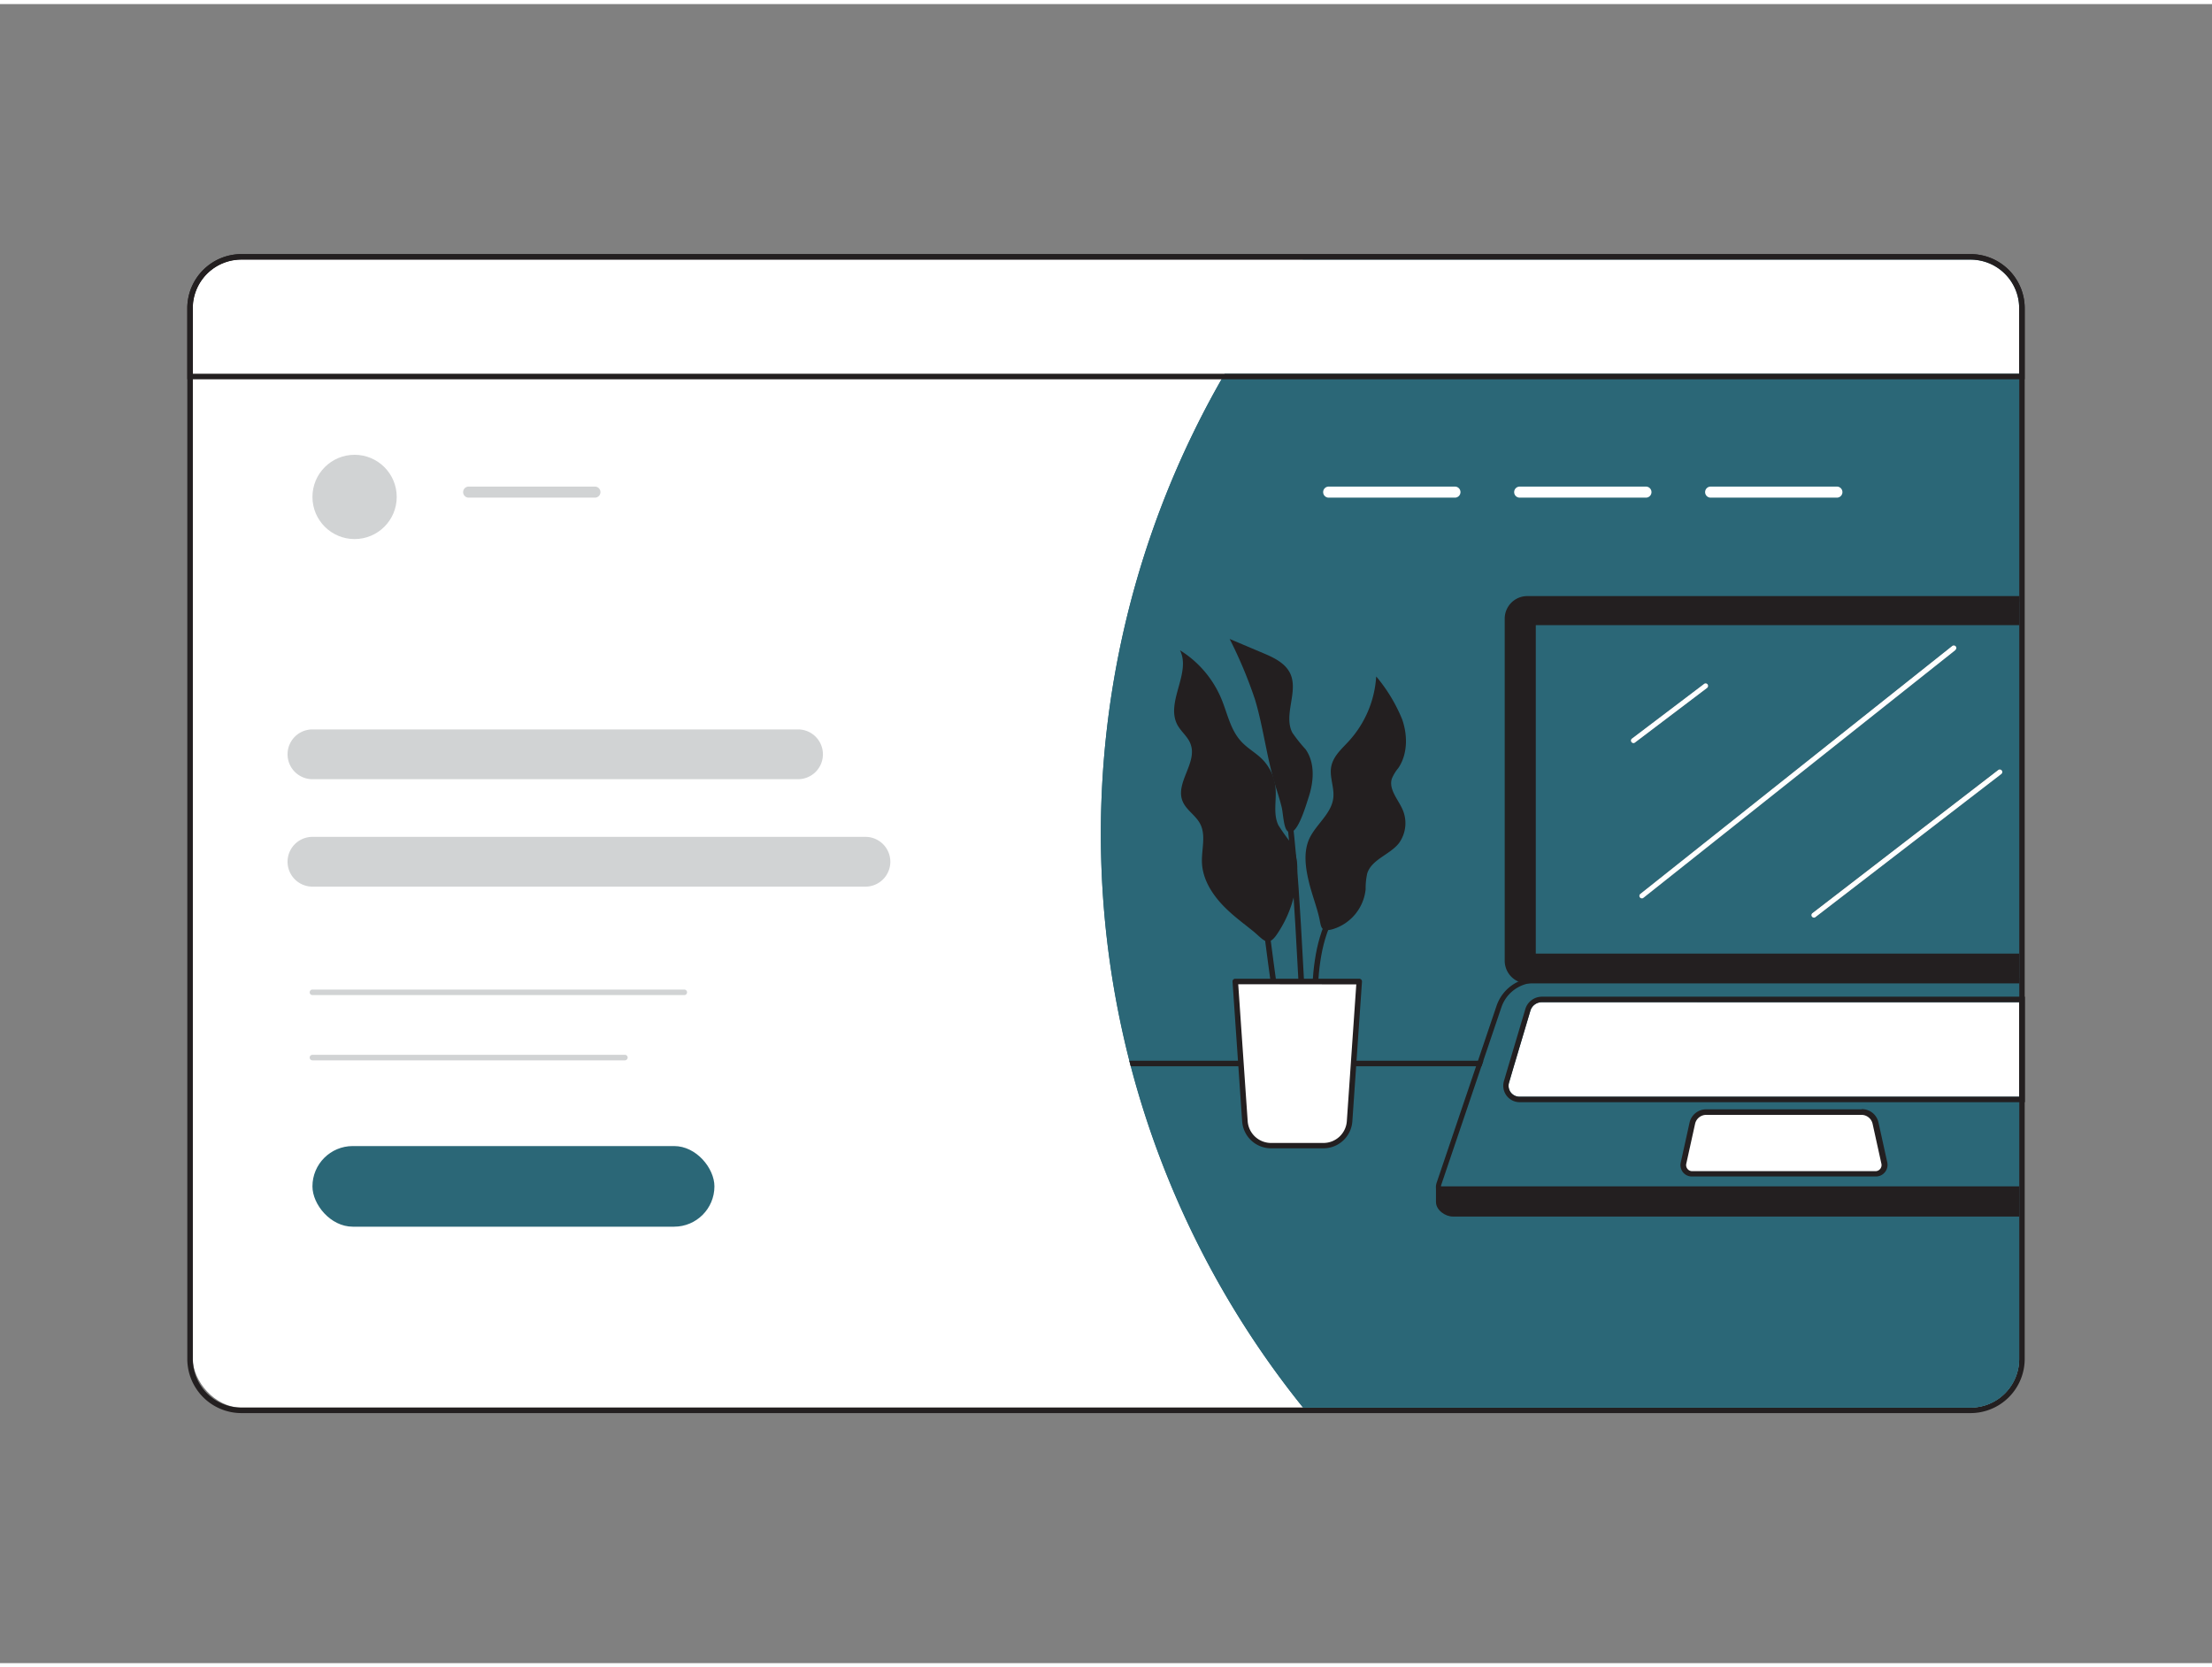<svg xmlns="http://www.w3.org/2000/svg" viewBox="0 0 400 300" width="406" height="306" class="illustration styles_illustrationTablet__1DWOa"><rect x="0" y="0" width="400" height="300" fill="#808080" stroke="none"/><g id="_246_landing_page_flatline" data-name="#246_landing_page_flatline"><rect x="34.87" y="46.21" width="330.26" height="207.58" rx="8.79" fill="#fff"></rect><path d="M356.34,46.21A8.78,8.78,0,0,1,365.13,55V245a8.78,8.78,0,0,1-8.79,8.79H43.66A8.78,8.78,0,0,1,34.87,245V55a8.78,8.78,0,0,1,8.79-8.79H356.34m0-1H43.66A9.8,9.8,0,0,0,33.87,55V245a9.8,9.8,0,0,0,9.79,9.79H356.34a9.8,9.8,0,0,0,9.79-9.79V55a9.8,9.8,0,0,0-9.79-9.79Z" fill="#231f20"></path><path d="M365.13,55V245a8.78,8.78,0,0,1-8.79,8.79H235.64a165.57,165.57,0,0,1,0-207.58h120.7A8.78,8.78,0,0,1,365.13,55Z" fill="#2b6777"></path><path d="M365.13,55V245a8.78,8.78,0,0,1-8.79,8.79H235.64a164.87,164.87,0,0,1-31.17-61.72c-.05-.17-.09-.33-.13-.5s-.09-.33-.13-.5A165.85,165.85,0,0,1,235.64,46.21h120.7A8.78,8.78,0,0,1,365.13,55Z" fill="#2b6777"></path><path d="M268.25,191.07l-.17.5-.17.5H204.47c-.05-.17-.09-.33-.13-.5s-.09-.33-.13-.5Z" fill="#231f20"></path><path d="M308.7,123.66l-13,9.85a.46.46,0,1,1-.55-.73l13-9.85a.44.44,0,0,1,.64.09A.46.46,0,0,1,308.7,123.66Z" fill="#2b6777"></path><path d="M296.54,161.55a.46.46,0,0,1,.07-.64L353,116.09a.46.46,0,1,1,.57.72l-56.43,44.81a.42.42,0,0,1-.28.1A.46.46,0,0,1,296.54,161.55Z" fill="#2b6777"></path><path d="M327.66,165a.45.45,0,0,1,.08-.64l33.61-25.89a.46.46,0,0,1,.64.09.47.47,0,0,1-.08.64L328.3,165.1a.45.45,0,0,1-.64-.08Z" fill="#2b6777"></path><path d="M278.82,180.5h86.31v17.08H274.78a2,2,0,0,1-1.59-.79,2,2,0,0,1-.31-1.75l3.86-13A2.15,2.15,0,0,1,278.82,180.5Z" fill="#2b6777"></path><path d="M365.13,213.79v5.46H262.76c-1.46,0-3.09-1.19-3.09-2.64v-2.82Z" fill="#231f20"></path><path d="M365.13,180.5v17.08H274.78a2,2,0,0,1-1.59-.79,2,2,0,0,1-.31-1.75l.88-3,.15-.5.15-.5,2.68-9a2.15,2.15,0,0,1,2.08-1.55Z" fill="#fff"></path><path d="M365.13,180.5v17.08H274.78a2,2,0,0,1-1.59-.79,2,2,0,0,1-.31-1.75l.88-3,.15-.5.15-.5,2.68-9a2.15,2.15,0,0,1,2.08-1.55h86.31m1-1H278.82a3.13,3.13,0,0,0-3,2.27l-2.68,9-.15.49-.15.5-.88,3a3,3,0,0,0,.47,2.63,3,3,0,0,0,2.39,1.19h91.35V179.5Z" fill="#231f20"></path><path d="M365.13,176.1V177H277.72a5.32,5.32,0,0,0-.69,0,6.55,6.55,0,0,0-5.53,4.41l-3.25,9.6-.17.5-.17.5-7.25,21.4a1.34,1.34,0,0,0-.08.32v0a1.49,1.49,0,0,0,0,.19,1.68,1.68,0,0,0,1.68,1.67H365.13v.92H262.25a2.6,2.6,0,0,1-2.13-1.11,2.53,2.53,0,0,1-.45-1.35.57.57,0,0,1,0-.13,1.7,1.7,0,0,1,0-.22v0a2.58,2.58,0,0,1,.12-.56l7.15-21.11.17-.5.17-.5,3.35-9.9a7.47,7.47,0,0,1,4-4.4,4,4,0,0,1,.75-.29,7.23,7.23,0,0,1,2.32-.38Z" fill="#231f20"></path><path d="M306,211.54a1.57,1.57,0,0,1-1.25-.6,1.62,1.62,0,0,1-.31-1.33l1.59-7.22a2.57,2.57,0,0,1,2.53-2h28.11a2.57,2.57,0,0,1,2.53,2l1.59,7.21a1.61,1.61,0,0,1-1.56,1.94Z" fill="#fff"></path><path d="M338.67,202.5a2.07,2.07,0,0,0-2-1.64H308.52a2.07,2.07,0,0,0-2,1.64l-1.59,7.21a1.09,1.09,0,0,0,.22.92,1.06,1.06,0,0,0,.85.41h33.23a1.1,1.1,0,0,0,1.07-1.33Z" fill="#fff"></path><path d="M336.63,200.86a2.07,2.07,0,0,1,2,1.64l1.59,7.21a1.1,1.1,0,0,1-1.07,1.33H306a1.06,1.06,0,0,1-.85-.41,1.09,1.09,0,0,1-.22-.92l1.59-7.21a2.07,2.07,0,0,1,2-1.64h28.11m0-1H308.52a3.07,3.07,0,0,0-3,2.43l-1.59,7.2a2.12,2.12,0,0,0,.42,1.77A2.05,2.05,0,0,0,306,212h33.23a2.08,2.08,0,0,0,1.63-.78,2.11,2.11,0,0,0,.42-1.76l-1.59-7.22a3.07,3.07,0,0,0-3-2.42Z" fill="#231f20"></path><path d="M308.7,123.66l-13,9.85a.46.46,0,1,1-.55-.73l13-9.85a.44.44,0,0,1,.64.09A.46.46,0,0,1,308.7,123.66Z" fill="#231f20"></path><path d="M296.54,161.55a.46.46,0,0,1,.07-.64L353,116.09a.46.46,0,1,1,.57.72l-56.43,44.81a.42.42,0,0,1-.28.1A.46.46,0,0,1,296.54,161.55Z" fill="#231f20"></path><path d="M327.66,165a.45.45,0,0,1,.08-.64l33.61-25.89a.46.46,0,0,1,.64.09.47.47,0,0,1-.08.64L328.3,165.1a.45.45,0,0,1-.64-.08Z" fill="#231f20"></path><path d="M365.13,107.55v4.76H277.72V171.7h87.41v4.86h-89a3.87,3.87,0,0,1-.77-.08,3.59,3.59,0,0,1-2.8-3.5V111.13a3.57,3.57,0,0,1,3.57-3.58Z" fill="#231f20"></path><path d="M276.17,107.05a4.08,4.08,0,0,0-4.07,4.08V173a4.11,4.11,0,0,0,2.55,3.79,7,7,0,0,0,.69.21h0a4.38,4.38,0,0,0,.82.08h89v-1h-89A3.07,3.07,0,0,1,273.1,173V111.13a3.07,3.07,0,0,1,3.07-3.08h89v-1Z" fill="#231f20"></path><path d="M308.7,123.66l-13,9.85a.46.46,0,1,1-.55-.73l13-9.85a.44.44,0,0,1,.64.09A.46.46,0,0,1,308.7,123.66Z" fill="#2b6777"></path><path d="M353.61,116.81l-56.43,44.81a.42.42,0,0,1-.28.1.46.46,0,0,1-.29-.81L353,116.09a.46.46,0,1,1,.57.72Z" fill="#2b6777"></path><path d="M362,138.58a.47.47,0,0,1-.08.64L328.3,165.1a.45.45,0,0,1-.64-.08.45.45,0,0,1,.08-.64l33.61-25.89A.46.46,0,0,1,362,138.58Z" fill="#2b6777"></path><path d="M353.61,116.81l-56.43,44.81a.42.42,0,0,1-.28.1.46.46,0,0,1-.29-.81L353,116.09a.46.46,0,1,1,.57.72Z" fill="#fff"></path><path d="M361.91,139.22,328.3,165.1a.45.45,0,0,1-.64-.08.45.45,0,0,1,.08-.64l33.61-25.89a.46.46,0,0,1,.64.09A.47.47,0,0,1,361.91,139.22Z" fill="#fff"></path><path d="M308.7,123.66l-13,9.85a.46.46,0,1,1-.55-.73l13-9.85a.44.44,0,0,1,.64.09A.46.46,0,0,1,308.7,123.66Z" fill="#fff"></path><path d="M365.13,55V66.85H34.87V55a8.78,8.78,0,0,1,8.79-8.79H356.34A8.78,8.78,0,0,1,365.13,55Z" fill="#fff"></path><path d="M356.34,46.21A8.78,8.78,0,0,1,365.13,55V66.85H34.87V55a8.78,8.78,0,0,1,8.79-8.79H356.34m0-1H43.66A9.8,9.8,0,0,0,33.87,55V67.85H366.13V55a9.8,9.8,0,0,0-9.79-9.79Z" fill="#231f20"></path><path d="M263.1,89.25H240.27a1,1,0,1,1,0-2H263.1a1,1,0,0,1,0,2Z" fill="#fff"></path><path d="M297.64,89.25H274.81a1,1,0,0,1,0-2h22.83a1,1,0,0,1,0,2Z" fill="#fff"></path><path d="M332.17,89.25H309.34a1,1,0,0,1,0-2h22.83a1,1,0,0,1,0,2Z" fill="#fff"></path><path d="M144.31,140.16H56.5a4.5,4.5,0,0,1,0-9h87.81a4.5,4.5,0,0,1,0,9Z" fill="#d1d3d4"></path><path d="M156.49,159.59H56.5a4.5,4.5,0,0,1,0-9h100a4.5,4.5,0,0,1,0,9Z" fill="#d1d3d4"></path><path d="M123.74,179.2H56.5a.5.5,0,0,1-.5-.5.5.5,0,0,1,.5-.5h67.24a.5.5,0,0,1,.5.5A.5.5,0,0,1,123.74,179.2Z" fill="#d1d3d4"></path><path d="M113,191H56.5a.5.5,0,0,1-.5-.5.5.5,0,0,1,.5-.5H113a.5.5,0,0,1,.5.5A.51.51,0,0,1,113,191Z" fill="#d1d3d4"></path><rect x="56.5" y="206.5" width="72.69" height="14.58" rx="7.29" fill="#2b6777"></rect><path d="M107.58,89.25H84.75a1,1,0,0,1,0-2h22.83a1,1,0,0,1,0,2Z" fill="#d1d3d4"></path><circle cx="64.12" cy="89.12" r="7.62" fill="#d1d3d4"></circle><path d="M234.57,156.87a9.54,9.54,0,0,0-1.09-5.14,38.33,38.33,0,0,1-2.31-3.25c-1-2.09-.29-4.54-.52-6.84a8.49,8.49,0,0,0-2.4-5.09c-1.2-1.21-2.74-2-3.88-3.3-1.88-2.08-2.42-5-3.49-7.58a18.87,18.87,0,0,0-7.5-8.82c2.05,4.11-2.61,9.34-.5,13.43.67,1.29,2,2.24,2.44,3.61,1.18,3.31-2.77,6.9-1.5,10.18.63,1.64,2.38,2.59,3.2,4.15,1.1,2.09.24,4.64.33,7,.12,3.26,2.11,6.18,4.47,8.44,1.47,1.42,3.11,2.63,4.7,3.91,1.9,1.52,2.7,3.12,4.37.67A21,21,0,0,0,234.57,156.87Z" fill="#231f20"></path><path d="M236.69,158.74c-.61-2.53-1-5.27,0-7.65,1.17-2.7,4.07-4.61,4.41-7.53.23-1.91-.75-3.84-.36-5.73s1.92-3.18,3.19-4.57a19.1,19.1,0,0,0,4.93-11.68,29.06,29.06,0,0,1,4.7,7.77c1,2.87,1,6.25-.68,8.77a7.56,7.56,0,0,0-1.19,1.95c-.58,1.85,1,3.59,1.84,5.36a6.16,6.16,0,0,1-.58,6.33c-1.67,2.08-4.89,2.89-5.71,5.43a12.57,12.57,0,0,0-.29,2.88,8.44,8.44,0,0,1-6.08,7.25c-2,.48-1.94-.3-2.29-2C238.08,163.12,237.23,161,236.69,158.74Z" fill="#231f20"></path><path d="M230.4,140.56c-1.4-4.85-2-9.92-3.44-14.76a80.64,80.64,0,0,0-4.6-11l6,2.54c1.93.81,4,1.77,4.93,3.66,1.58,3.28-1.26,7.49.4,10.74a27.33,27.33,0,0,0,2.39,3c1.77,2.49,1.5,5.91.52,8.81-.41,1.24-2.24,7.69-3.87,5.9-.65-.72-.71-3.39-1-4.37C231.36,143.56,230.84,142.08,230.4,140.56Z" fill="#231f20"></path><path d="M233.71,205.06c-1.19-7.94-5-35.9-5-36.19l1-.13c0,.28,3.8,28.24,5,36.17Z" fill="#231f20"></path><path d="M236.47,194.12l-.95-.32c1.3-3.86,1.45-8.05,1.62-12.48.21-5.61.43-11.4,3.13-16.56l.89.47c-2.6,5-2.81,10.63-3,16.13C238,185.67,237.81,190.12,236.47,194.12Z" fill="#231f20"></path><path d="M236.05,194.08c-.71-7.3-1.09-14.47-1.47-21.41-.45-8.25-.91-16.79-1.9-25.36l1-.11c1,8.6,1.46,17.15,1.91,25.41.37,6.93.76,14.1,1.46,21.37Z" fill="#231f20"></path><path d="M223.38,176.74h22.41L244.05,202a4.72,4.72,0,0,1-4.72,4.4h-9.49a4.73,4.73,0,0,1-4.72-4.4Z" fill="#fff"></path><path d="M239.33,206.91h-9.49a5.25,5.25,0,0,1-5.22-4.87l-1.74-25.27a.51.51,0,0,1,.13-.37.52.52,0,0,1,.37-.16h22.41a.5.5,0,0,1,.5.53L244.55,202A5.25,5.25,0,0,1,239.33,206.91Zm-15.42-29.67L225.62,202a4.24,4.24,0,0,0,4.22,3.94h9.49a4.24,4.24,0,0,0,4.22-3.94l1.71-24.73Z" fill="#231f20"></path></g></svg>